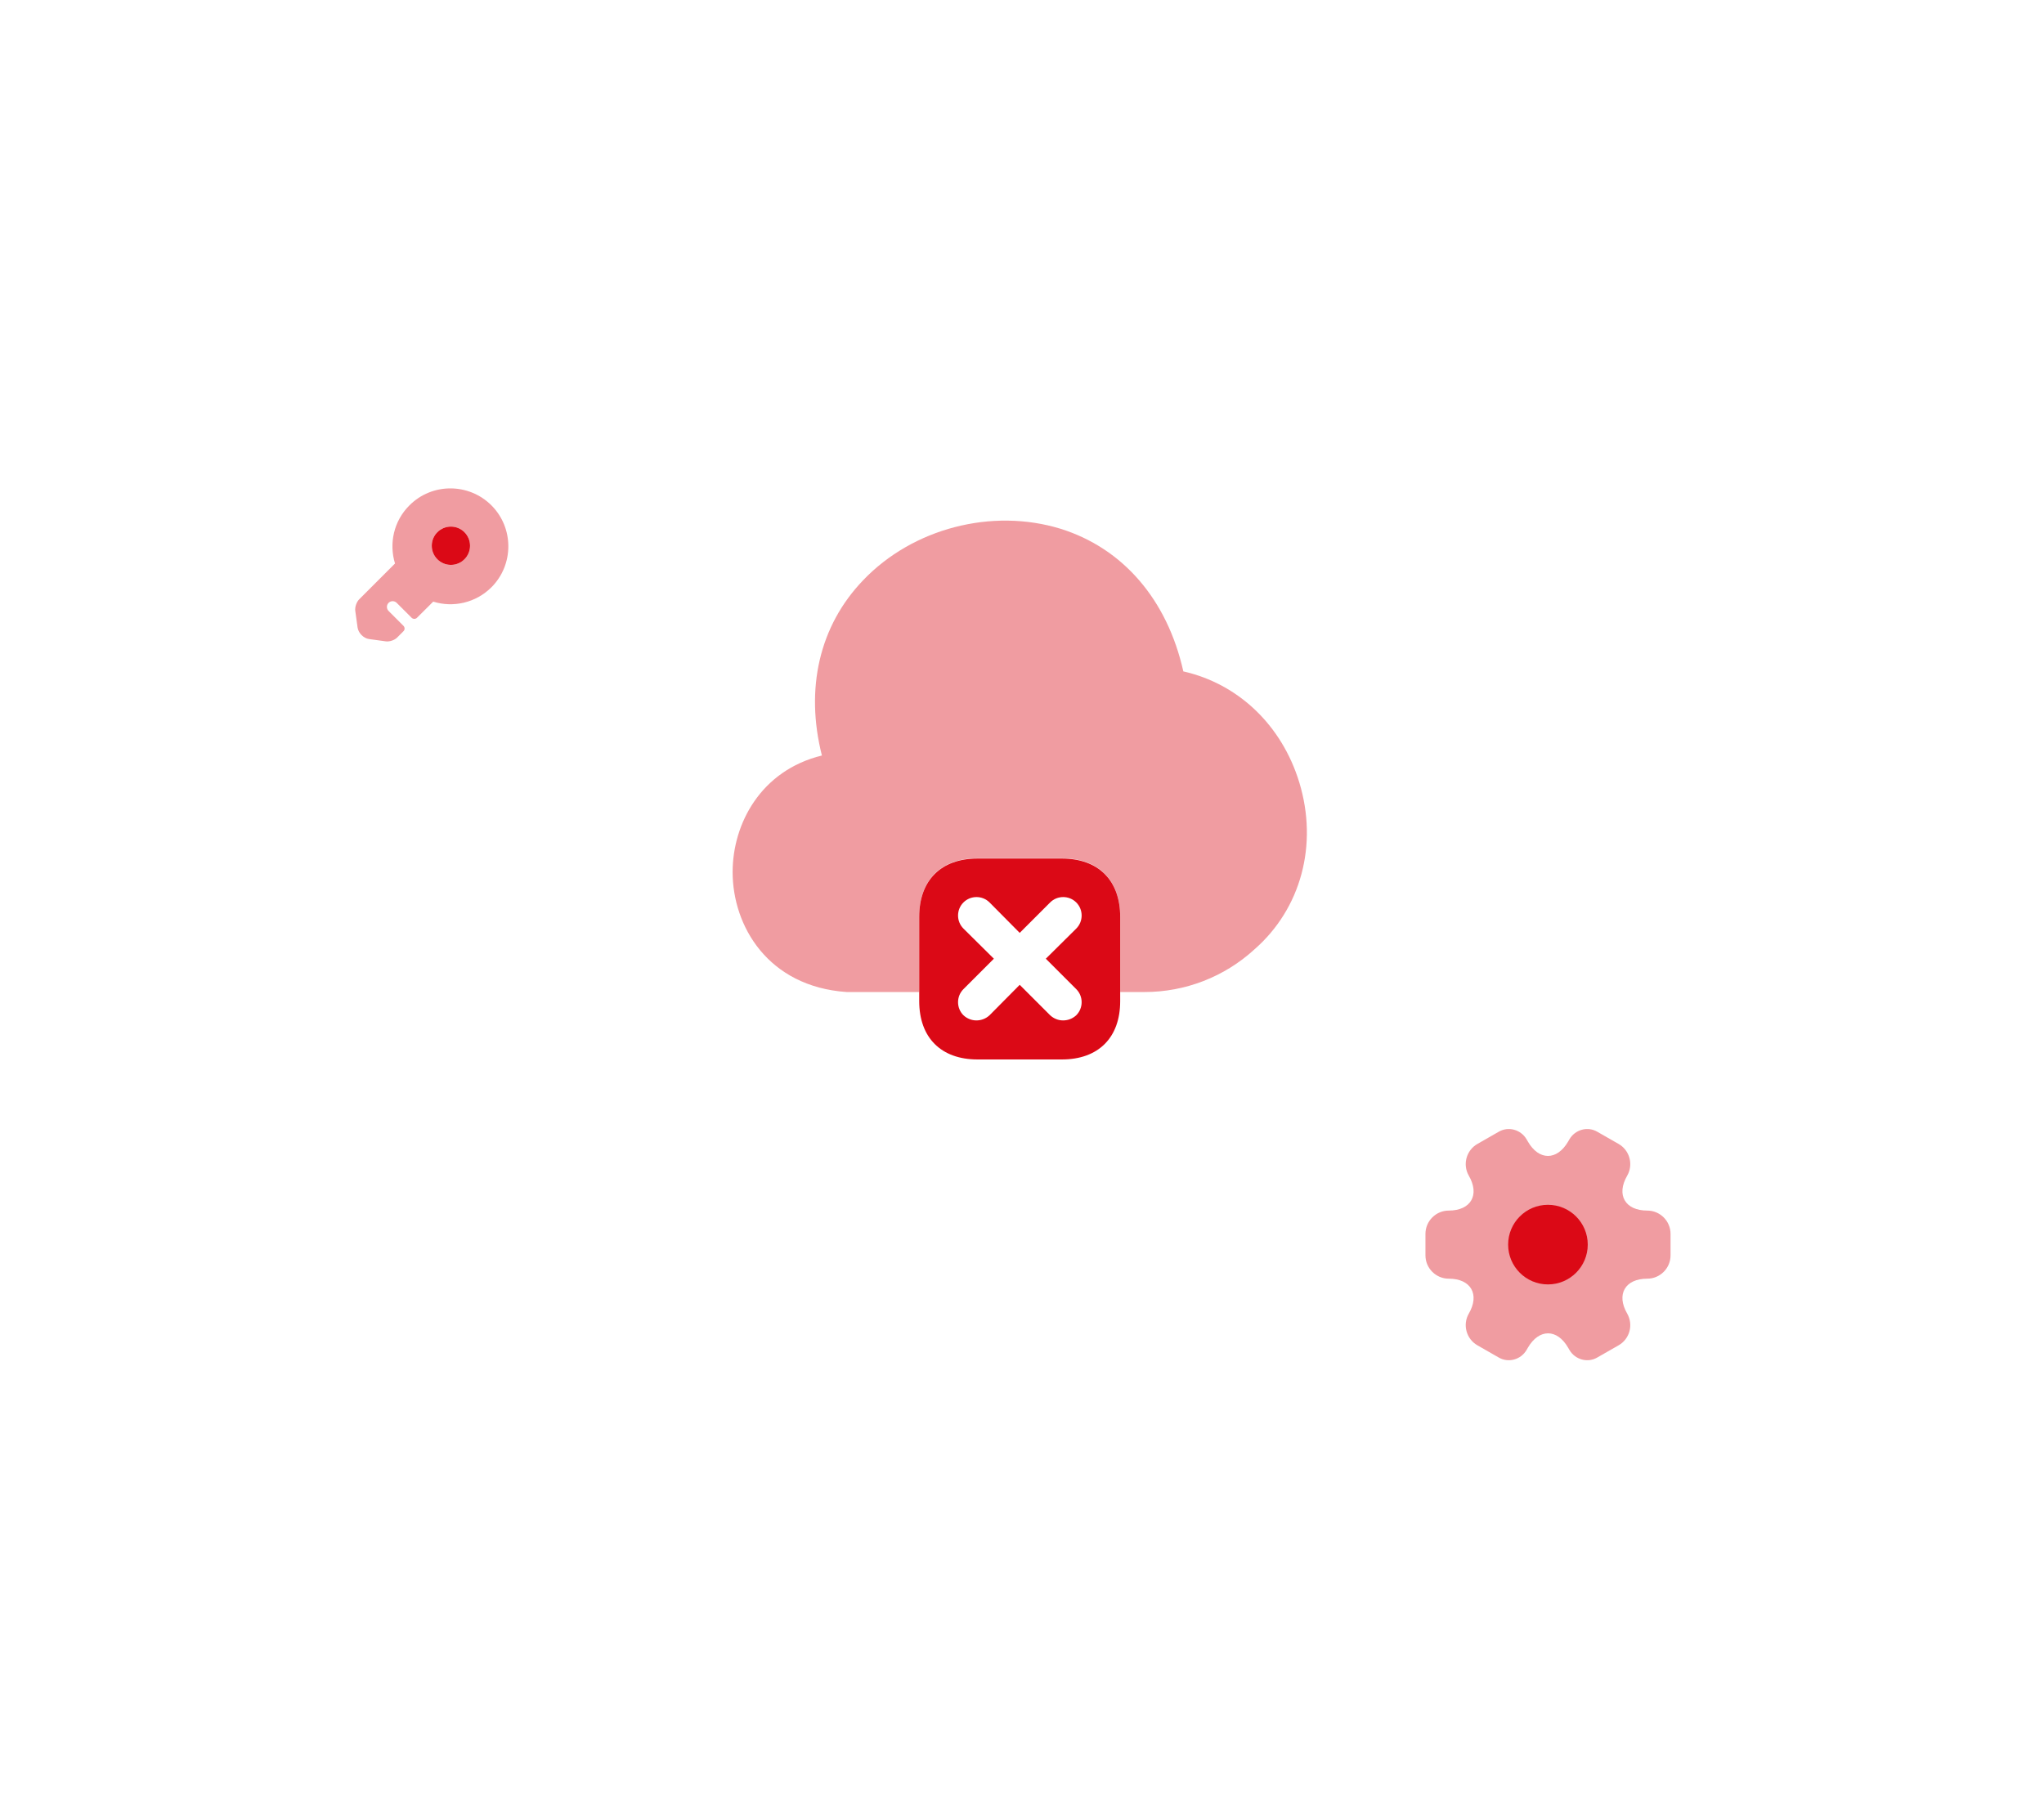 <svg width="445" height="395" viewBox="0 0 445 395" fill="none" xmlns="http://www.w3.org/2000/svg">
<g filter="url(#filter0_d_1213_140966)">
<rect x="94" y="44" width="256" height="256" rx="80" fill="white"/>
</g>
<path d="M231.188 186.938H212.812C204.875 186.938 200.125 191.687 200.125 199.625V218C200.125 225.937 204.875 230.687 212.812 230.687H231.188C239.125 230.687 243.875 225.937 243.875 218V199.625C243.875 191.687 239.125 186.938 231.188 186.938ZM234.313 215.375C235.875 216.937 235.875 219.5 234.313 221.062C233.5 221.812 232.5 222.187 231.438 222.187C230.438 222.187 229.438 221.812 228.625 221.062L222 214.437L215.437 221.062C214.625 221.812 213.625 222.187 212.562 222.187C211.562 222.187 210.562 221.812 209.75 221.062C208.187 219.5 208.187 216.937 209.75 215.375L216.375 208.75L209.75 202.187C208.187 200.625 208.187 198.062 209.75 196.5C211.312 194.937 213.875 194.937 215.437 196.5L222 203.125L228.625 196.5C230.188 194.937 232.75 194.937 234.313 196.5C235.875 198.062 235.875 200.625 234.313 202.187L227.687 208.75L234.313 215.375Z" fill="#DB0916"/>
<path opacity="0.4" d="M282.875 170.38C279.062 157.88 269.563 148.88 257.625 146.193C254.125 130.568 244.5 119.38 230.875 115.13C216 110.568 198.75 115.005 187.938 126.318C178.375 136.255 175.25 149.943 178.938 164.505C165.625 167.755 159.5 179.38 159.5 189.88C159.5 201.63 167.187 214.818 184.312 216.005H200.125V199.568C200.125 191.63 204.875 186.88 212.812 186.88H231.188C239.125 186.88 243.875 191.63 243.875 199.568V216.005H248.937C249 216.005 249.125 216.005 249.188 216.005C258.063 216.005 266.563 212.693 273.063 206.755C283.25 197.88 287 183.943 282.875 170.38Z" fill="#DB0916"/>
<g filter="url(#filter1_d_1213_140966)">
<rect x="60" y="89" width="68" height="68" rx="34" fill="white"/>
</g>
<path opacity="0.4" d="M106.982 110.031C102.049 105.115 94.049 105.115 89.149 110.031C85.699 113.448 84.666 118.365 85.999 122.698L78.166 130.531C77.616 131.098 77.232 132.215 77.349 133.015L77.849 136.648C78.032 137.848 79.149 138.981 80.349 139.148L83.982 139.648C84.782 139.765 85.899 139.398 86.466 138.815L87.832 137.448C88.166 137.131 88.166 136.598 87.832 136.265L84.599 133.031C84.116 132.548 84.116 131.748 84.599 131.265C85.082 130.781 85.882 130.781 86.366 131.265L89.616 134.515C89.932 134.831 90.466 134.831 90.782 134.515L94.316 130.998C98.632 132.348 103.549 131.298 106.982 127.881C111.899 122.965 111.899 114.948 106.982 110.031ZM98.166 122.998C95.866 122.998 93.999 121.131 93.999 118.831C93.999 116.531 95.866 114.665 98.166 114.665C100.466 114.665 102.332 116.531 102.332 118.831C102.332 121.131 100.466 122.998 98.166 122.998Z" fill="#DB0916"/>
<path d="M98.167 122.997C100.468 122.997 102.333 121.132 102.333 118.831C102.333 116.53 100.468 114.664 98.167 114.664C95.865 114.664 94 116.53 94 118.831C94 121.132 95.865 122.997 98.167 122.997Z" fill="#DB0916"/>
<g filter="url(#filter2_d_1213_140966)">
<rect x="289" y="223" width="96" height="96" rx="48" fill="white"/>
</g>
<path opacity="0.4" d="M310.336 273.353V268.66C310.336 265.886 312.603 263.593 315.403 263.593C320.229 263.593 322.203 260.18 319.776 255.993C318.389 253.593 319.216 250.473 321.643 249.086L326.256 246.446C328.363 245.193 331.083 245.94 332.336 248.046L332.629 248.553C335.029 252.74 338.976 252.74 341.403 248.553L341.696 248.046C342.949 245.94 345.669 245.193 347.776 246.446L352.389 249.086C354.816 250.473 355.643 253.593 354.256 255.993C351.829 260.18 353.803 263.593 358.629 263.593C361.403 263.593 363.696 265.86 363.696 268.66V273.353C363.696 276.126 361.429 278.42 358.629 278.42C353.803 278.42 351.829 281.833 354.256 286.02C355.643 288.446 354.816 291.54 352.389 292.926L347.776 295.566C345.669 296.82 342.949 296.073 341.696 293.966L341.403 293.46C339.003 289.273 335.056 289.273 332.629 293.46L332.336 293.966C331.083 296.073 328.363 296.82 326.256 295.566L321.643 292.926C319.216 291.54 318.389 288.42 319.776 286.02C322.203 281.833 320.229 278.42 315.403 278.42C312.603 278.42 310.336 276.126 310.336 273.353Z" fill="#DB0916"/>
<path d="M337.003 279.669C341.789 279.669 345.669 275.789 345.669 271.003C345.669 266.216 341.789 262.336 337.003 262.336C332.216 262.336 328.336 266.216 328.336 271.003C328.336 275.789 332.216 279.669 337.003 279.669Z" fill="#DB0916"/>
<defs>
<filter id="filter0_d_1213_140966" x="34" y="0" width="376" height="376" filterUnits="userSpaceOnUse" color-interpolation-filters="sRGB">
<feFlood flood-opacity="0" result="BackgroundImageFix"/>
<feColorMatrix in="SourceAlpha" type="matrix" values="0 0 0 0 0 0 0 0 0 0 0 0 0 0 0 0 0 0 127 0" result="hardAlpha"/>
<feOffset dy="16"/>
<feGaussianBlur stdDeviation="30"/>
<feComposite in2="hardAlpha" operator="out"/>
<feColorMatrix type="matrix" values="0 0 0 0 0 0 0 0 0 0 0 0 0 0 0 0 0 0 0.1 0"/>
<feBlend mode="normal" in2="BackgroundImageFix" result="effect1_dropShadow_1213_140966"/>
<feBlend mode="normal" in="SourceGraphic" in2="effect1_dropShadow_1213_140966" result="shape"/>
</filter>
<filter id="filter1_d_1213_140966" x="0" y="45" width="188" height="188" filterUnits="userSpaceOnUse" color-interpolation-filters="sRGB">
<feFlood flood-opacity="0" result="BackgroundImageFix"/>
<feColorMatrix in="SourceAlpha" type="matrix" values="0 0 0 0 0 0 0 0 0 0 0 0 0 0 0 0 0 0 127 0" result="hardAlpha"/>
<feOffset dy="16"/>
<feGaussianBlur stdDeviation="30"/>
<feComposite in2="hardAlpha" operator="out"/>
<feColorMatrix type="matrix" values="0 0 0 0 0 0 0 0 0 0 0 0 0 0 0 0 0 0 0.1 0"/>
<feBlend mode="normal" in2="BackgroundImageFix" result="effect1_dropShadow_1213_140966"/>
<feBlend mode="normal" in="SourceGraphic" in2="effect1_dropShadow_1213_140966" result="shape"/>
</filter>
<filter id="filter2_d_1213_140966" x="229" y="179" width="216" height="216" filterUnits="userSpaceOnUse" color-interpolation-filters="sRGB">
<feFlood flood-opacity="0" result="BackgroundImageFix"/>
<feColorMatrix in="SourceAlpha" type="matrix" values="0 0 0 0 0 0 0 0 0 0 0 0 0 0 0 0 0 0 127 0" result="hardAlpha"/>
<feOffset dy="16"/>
<feGaussianBlur stdDeviation="30"/>
<feComposite in2="hardAlpha" operator="out"/>
<feColorMatrix type="matrix" values="0 0 0 0 0 0 0 0 0 0 0 0 0 0 0 0 0 0 0.1 0"/>
<feBlend mode="normal" in2="BackgroundImageFix" result="effect1_dropShadow_1213_140966"/>
<feBlend mode="normal" in="SourceGraphic" in2="effect1_dropShadow_1213_140966" result="shape"/>
</filter>
</defs>
</svg>
